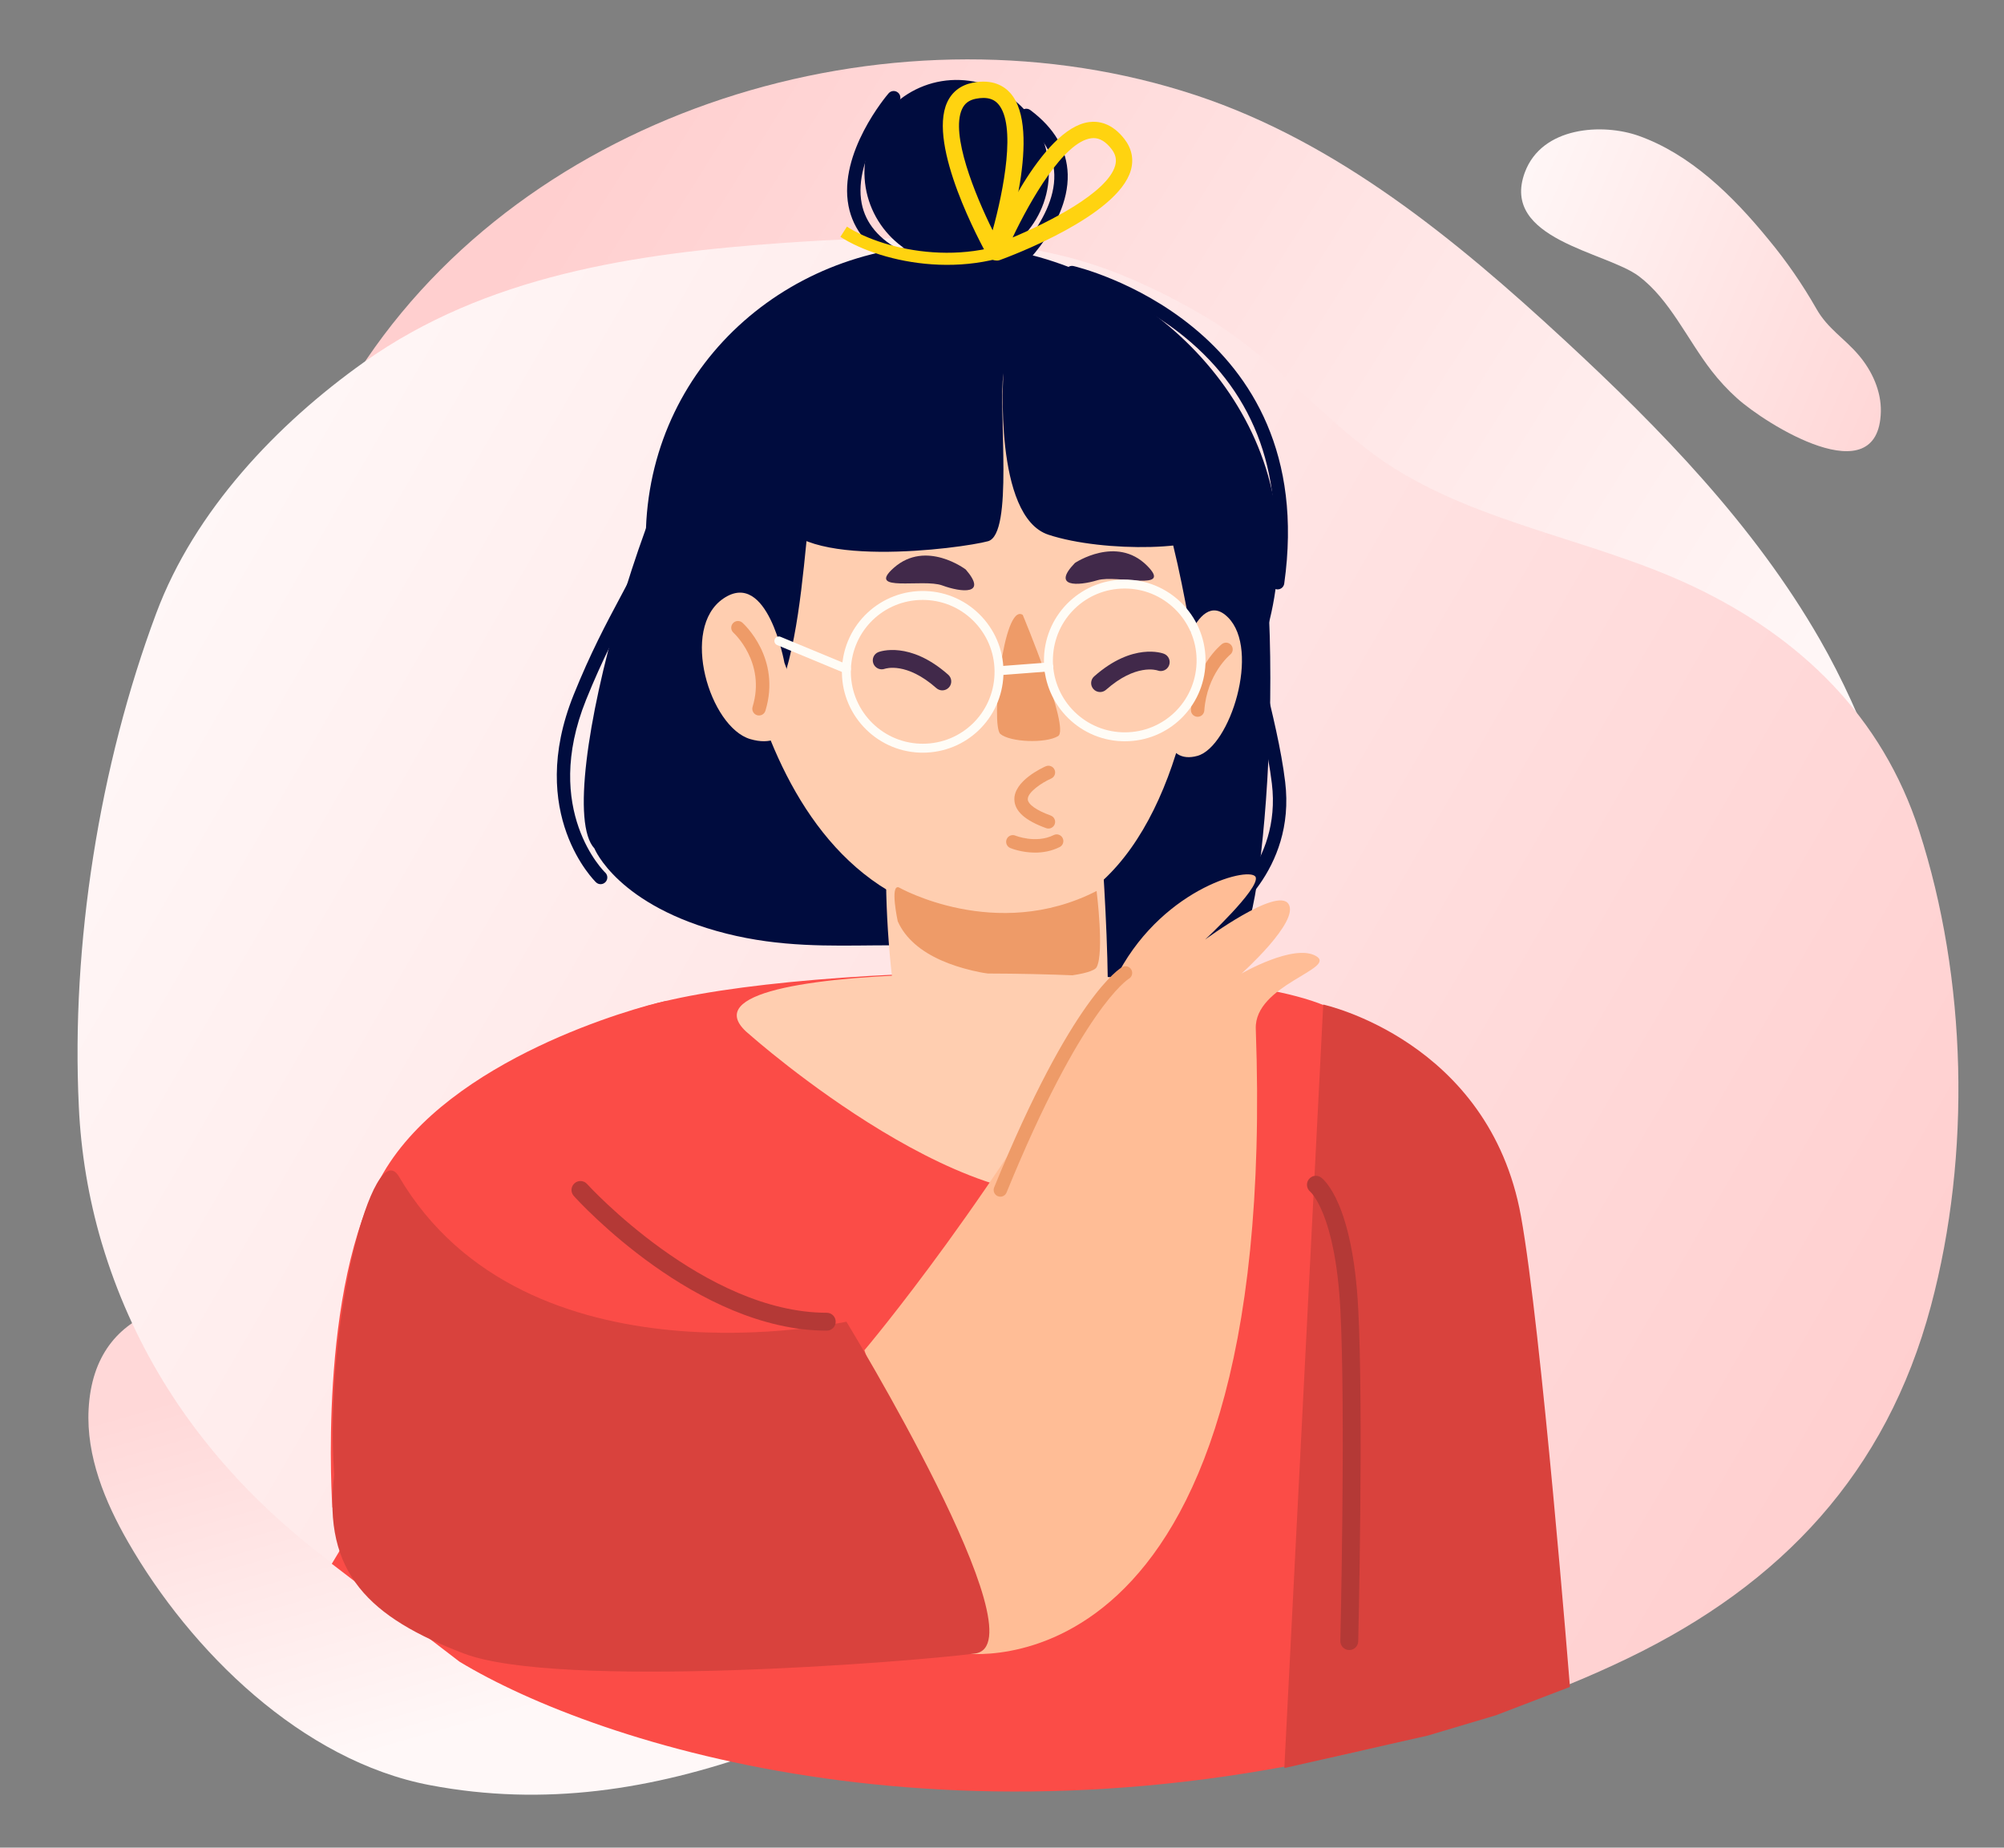 <svg width="270" height="249" viewBox="0 0 270 249" fill="none" xmlns="http://www.w3.org/2000/svg">
<rect x="0" y="0" width="270" height="249" fill="#808080" stroke="none"/>
<path d="M102.298 236.075C87.924 241.168 73.411 243.521 57.931 240.58C40.677 237.3 25.711 222.534 17.255 207.809C14.113 202.339 11.611 196.228 11.938 189.93C12.699 175.381 26.444 173.755 38.111 176.108C44.688 177.432 50.727 180.444 56.697 183.427C66.609 188.384 78.236 190.822 87.123 197.692C90.105 200.004 92.344 202.782 95.809 204.464C101.199 207.083 107.352 208.319 112.888 210.702C117.615 212.747 122.898 216.111 122.905 221.259C122.906 226.539 117.398 229.903 112.558 232.005C109.132 233.502 105.722 234.868 102.298 236.075Z" fill="url(#paint0_linear)"/>
<path d="M49.391 48.41C72.937 13.71 121.626 -0.223 161.092 12.824C180.122 19.118 196.071 32.225 210.782 45.831C223.748 57.822 236.328 70.757 245.183 86.172C251.229 96.695 255.557 109.309 258.613 121.085C263.181 138.717 259.032 161.436 236.24 159.771C230.892 159.381 226.266 157.458 221.264 155.776C217.219 154.412 213.254 155.23 209.054 154.564C198.481 152.89 188.296 148.997 178.665 144.438C159.037 135.138 141.103 122.503 120.917 114.353C104.375 107.683 86.71 104.24 68.873 104.208C61.349 104.196 53.437 104.722 46.705 101.358C30.115 93.057 37.576 70.675 43.772 58.084C45.413 54.73 47.291 51.498 49.391 48.41Z" fill="url(#paint1_linear)"/>
<path d="M234.007 53.648C237.883 57.158 253.114 66.743 253.407 55.495C253.476 52.693 252.205 49.973 250.475 47.921C248.497 45.565 246.253 44.33 244.708 41.586C242.817 38.272 240.665 35.158 238.279 32.284C233.401 26.301 227.706 20.773 220.797 18.311C215.95 16.585 207.745 17.019 205.443 23.23C202.089 32.272 216.43 33.929 220.803 37.224C224.954 40.343 227.304 45.702 230.592 49.962C231.631 51.304 232.774 52.538 234.007 53.648Z" fill="url(#paint2_linear)"/>
<path d="M162.324 42.65C170.535 47.484 176.694 54.72 184.18 60.548C196.644 70.249 213.727 72.233 228.02 78.98C242.594 85.863 253.598 96.56 258.574 111.978C265.002 131.879 265.613 155.545 260.152 176.004C254.137 198.525 240.014 213.484 219.363 223.46C198.725 233.431 175.862 238.084 153.059 239.044C150.859 239.138 148.662 239.189 146.456 239.203C96.919 239.491 30.982 222.054 14.116 168.839C13.962 168.352 13.814 167.866 13.665 167.373C11.927 161.444 10.905 155.329 10.621 149.157C9.561 127.278 13.39 103.128 21.061 82.617C26.22 68.808 37.33 57.132 49.036 48.813C65.484 37.125 85.553 34.143 105.527 32.74C120.318 31.703 136.953 31.323 150.94 36.981C154.871 38.584 158.676 40.478 162.324 42.65Z" fill="url(#paint3_linear)"/>
<path d="M193.966 233.12C130.471 251.582 80.419 235.142 61.9 223.933L44.703 210.745L50.656 200.855L87.695 197.558L149.206 194.261L198.812 204.152L208.31 199.322L210.004 216.822C212.262 230.371 210.568 226.984 193.966 233.12Z" fill="#FB4C47"/>
<path d="M75.901 225.278H184.631C184.631 225.278 194.314 144.155 179.999 136.243C165.686 128.331 98.753 129.985 83.917 136.742C69.082 143.499 75.901 225.278 75.901 225.278Z" fill="#FB4C47"/>
<path d="M80.922 119.157C80.7 119.157 80.476 119.075 80.303 118.908C80.206 118.819 70.82 109.694 77.292 93.629C79.561 87.996 81.673 84.039 83.535 80.549C86.898 74.253 89.326 69.703 90.441 59.681C90.496 59.186 90.949 58.839 91.438 58.882C91.934 58.938 92.291 59.386 92.235 59.881C91.082 70.25 88.454 75.172 85.13 81.403C83.287 84.851 81.201 88.763 78.966 94.304C72.951 109.238 81.456 117.512 81.541 117.596C81.904 117.939 81.921 118.51 81.577 118.872C81.401 119.06 81.162 119.157 80.922 119.157Z" fill="#000C3E"/>
<path d="M141.308 23.68C141.05 30.545 135.284 35.903 128.426 35.645C121.568 35.387 116.216 29.614 116.474 22.749C116.732 15.883 122.498 10.525 129.356 10.783C136.213 11.041 141.566 16.814 141.308 23.68Z" fill="#000C3E"/>
<path d="M80.087 114.341C80.087 114.341 83.187 122.108 97.846 125.812C112.506 129.516 124.545 124.971 135.709 129.953C146.876 134.937 163.824 130.698 167.451 126.111C171.076 121.525 174.203 68.075 165.804 58.475C157.405 48.873 110.581 38.009 99.569 47.754C88.556 57.498 74.007 107.861 80.087 114.341Z" fill="#000C3E"/>
<path d="M172.212 75.288C171.364 97.912 152.359 115.567 129.758 114.72C107.16 113.871 86.184 93.83 87.032 71.206C87.878 48.581 107.061 32.157 129.659 33.006C152.261 33.852 173.06 52.664 172.212 75.288Z" fill="#000C3E"/>
<path d="M148.088 109.565C148.088 109.565 150.745 141.49 148.088 145.037C145.431 148.584 128.599 145.925 124.172 145.037C119.742 144.152 117.969 109.565 120.629 109.565C123.285 109.565 147.578 102.446 148.088 109.565Z" fill="#FFCEB0"/>
<path d="M97.859 72.216C97.859 72.216 99.543 121.976 133.147 124.124C166.751 126.273 166.717 56.162 154.556 49.495C142.394 42.825 91.647 44.076 97.859 72.216Z" fill="#FFCEB0"/>
<path d="M137.794 82.868C137.794 82.868 144.211 98.183 142.561 99.198C140.909 100.213 136.077 100.033 134.774 98.906C133.47 97.78 135.169 81.153 137.794 82.868Z" fill="#EE9B68"/>
<path d="M124.319 45.679C124.319 45.679 112.27 51.513 109.977 62.463C107.684 73.416 108.872 101.456 96.105 100.168C96.105 100.168 71.385 44.676 124.319 45.679Z" fill="#000C3E"/>
<path d="M130.671 45.917C129.578 46.701 143.095 46.67 150.823 56.048C158.552 65.426 160.388 88.865 161.582 89.302C162.777 89.736 167.549 60.256 159.077 51.398C150.603 42.544 136.893 41.459 130.671 45.917Z" fill="#000C3E"/>
<path d="M121.093 119.587C121.093 119.587 134.168 127.029 147.744 120.074C147.744 120.074 148.799 128.427 147.744 130.354C146.686 132.281 125.186 133.658 120.954 124.162C120.954 124.162 119.872 119.175 121.093 119.587Z" fill="#EE9B68"/>
<path d="M158.394 91.288C158.394 91.288 161.036 78.809 165.444 83.198C169.85 87.586 165.728 100.64 161.33 101.865C156.932 103.09 155.92 97.731 158.394 91.288Z" fill="#FFCEB0"/>
<path d="M105.683 89.311C105.683 89.311 103.407 76.648 97.479 80.649C91.551 84.65 95.641 98.011 101.085 99.606C106.526 101.197 108.258 95.945 105.683 89.311Z" fill="#FFCEB0"/>
<path d="M144.829 75.866C144.829 75.866 150.408 72.117 154.524 76.214C158.142 79.816 150.497 77.398 147.859 78.196C145.222 78.992 141.645 79.146 144.829 75.866Z" fill="#41294A"/>
<path d="M130.118 76.752C130.118 76.752 124.77 72.679 120.42 76.525C116.595 79.909 124.371 77.946 126.955 78.898C129.54 79.848 133.105 80.215 130.118 76.752Z" fill="#41294A"/>
<path d="M124.309 80.85C119.085 80.85 114.838 84.947 114.643 90.177C114.443 95.516 118.62 100.023 123.955 100.223L124.324 100.23C129.548 100.23 133.795 96.133 133.99 90.903C134.086 88.316 133.171 85.846 131.413 83.948C129.654 82.05 127.262 80.953 124.68 80.857L124.309 80.85ZM124.324 101.436C124.187 101.436 124.049 101.434 123.91 101.429C117.912 101.202 113.215 96.136 113.439 90.131C113.665 84.112 118.702 79.436 124.724 79.651C127.629 79.76 130.319 80.994 132.294 83.128C134.272 85.263 135.3 88.038 135.194 90.946C134.973 96.828 130.199 101.436 124.324 101.436Z" fill="#FFFCF6"/>
<path d="M114.045 90.757C113.968 90.757 113.891 90.743 113.814 90.711L104.706 86.935C104.4 86.807 104.253 86.453 104.381 86.146C104.509 85.838 104.86 85.691 105.166 85.821L114.276 89.597C114.582 89.725 114.729 90.077 114.601 90.386C114.505 90.617 114.281 90.757 114.045 90.757Z" fill="#FFFCF6"/>
<path d="M135.191 50.293C135.191 50.293 133.827 69.613 141.254 72.061C148.68 74.511 163.021 74.265 163.903 71.314C164.784 68.364 149.744 44.624 138.951 40.816C120.025 34.141 102.774 62.078 104.935 69.5C107.095 76.925 129.643 73.894 133.112 72.939C136.583 71.984 134.497 55.625 135.191 50.293Z" fill="#000C3E"/>
<path d="M135.191 90.949C134.88 90.949 134.615 90.708 134.591 90.392C134.567 90.059 134.815 89.769 135.145 89.743L141.273 89.278C141.61 89.263 141.894 89.499 141.921 89.835C141.945 90.165 141.697 90.454 141.364 90.481L135.239 90.949C135.222 90.949 135.205 90.949 135.191 90.949Z" fill="#FFFCF6"/>
<path d="M121.128 35.575C120.988 35.575 120.848 35.544 120.716 35.474C117.108 33.612 114.954 31.015 114.323 27.76C112.929 20.598 119.439 12.903 119.719 12.58C120.044 12.201 120.612 12.16 120.991 12.481C121.371 12.806 121.415 13.378 121.089 13.757C121.027 13.829 114.865 21.119 116.096 27.42C116.619 30.101 118.452 32.272 121.542 33.868C121.985 34.097 122.161 34.642 121.932 35.086C121.771 35.397 121.455 35.575 121.128 35.575Z" fill="#000C3E"/>
<path d="M135.462 37.791C135.204 37.791 134.946 37.68 134.768 37.468C134.448 37.084 134.498 36.513 134.881 36.192C134.956 36.132 142.228 29.954 142.047 23.537C141.97 20.805 140.52 18.362 137.733 16.281C137.333 15.982 137.251 15.415 137.55 15.015C137.846 14.617 138.417 14.532 138.812 14.832C142.067 17.262 143.762 20.178 143.854 23.493C144.054 30.788 136.367 37.306 136.04 37.581C135.871 37.721 135.664 37.791 135.462 37.791Z" fill="#000C3E"/>
<path d="M164.34 124.286C164.048 124.286 163.762 124.144 163.588 123.884C163.309 123.469 163.422 122.909 163.836 122.63C164.195 122.386 172.689 116.55 171.359 105.59C170.841 101.312 169.67 96.54 168.43 91.486C166.274 82.689 164.041 73.593 164.605 65.013C164.636 64.516 165.079 64.116 165.566 64.169C166.065 64.203 166.44 64.632 166.407 65.131C165.862 73.434 168.059 82.39 170.186 91.054C171.436 96.162 172.621 100.987 173.151 105.371C174.62 117.46 165.238 123.867 164.838 124.134C164.687 124.236 164.511 124.286 164.34 124.286Z" fill="#000C3E"/>
<path d="M172.131 79.431C172.091 79.431 172.05 79.428 172.004 79.421C171.51 79.351 171.168 78.895 171.238 78.401C173.211 64.391 169.272 53.274 159.536 45.362C152.252 39.442 144.313 37.636 144.234 37.619C143.747 37.513 143.439 37.03 143.547 36.541C143.653 36.054 144.137 35.747 144.624 35.853C144.956 35.926 177.958 43.638 173.025 78.652C172.962 79.105 172.577 79.431 172.131 79.431Z" fill="#000C3E"/>
<path d="M139.458 114.902C137.623 114.902 136.202 114.319 136.11 114.28C135.653 114.087 135.436 113.559 135.628 113.099C135.819 112.641 136.346 112.423 136.806 112.612C136.835 112.624 139.572 113.726 141.961 112.542C142.409 112.315 142.949 112.498 143.173 112.947C143.394 113.393 143.214 113.935 142.766 114.157C141.641 114.719 140.485 114.902 139.458 114.902Z" fill="#EE9B68"/>
<path d="M102.261 96.422C102.174 96.422 102.085 96.41 101.998 96.384C101.519 96.237 101.252 95.733 101.396 95.255C103.215 89.28 98.865 85.311 98.821 85.269C98.448 84.937 98.417 84.365 98.749 83.994C99.079 83.62 99.655 83.586 100.023 83.919C100.24 84.112 105.277 88.713 103.126 95.781C103.008 96.172 102.649 96.422 102.261 96.422Z" fill="#EE9B68"/>
<path d="M161.356 96.599C161.334 96.599 161.313 96.599 161.294 96.597C160.795 96.561 160.419 96.129 160.455 95.632C160.865 89.852 164.471 86.924 164.622 86.804C165.02 86.493 165.576 86.558 165.889 86.948C166.2 87.337 166.135 87.906 165.75 88.217C165.718 88.243 162.609 90.807 162.257 95.757C162.223 96.235 161.826 96.599 161.356 96.599Z" fill="#EE9B68"/>
<path d="M101.086 139.504C101.086 139.504 132.187 167.134 149.525 159.934C166.861 152.733 171.984 135.817 163.269 133.227C154.555 130.637 87.457 128.679 101.086 139.504Z" fill="#FFCEB0"/>
<path d="M141.255 111.661C141.154 111.661 141.05 111.645 140.949 111.608C138.119 110.581 136.719 109.33 136.666 107.777C136.582 105.242 140.45 103.465 140.891 103.27C141.344 103.069 141.879 103.274 142.081 103.733C142.281 104.188 142.076 104.724 141.618 104.926C140.33 105.495 138.439 106.778 138.473 107.716C138.494 108.396 139.651 109.214 141.561 109.906C142.03 110.077 142.274 110.596 142.105 111.063C141.97 111.432 141.623 111.661 141.255 111.661Z" fill="#EE9B68"/>
<path d="M126.957 93.038C126.673 93.038 126.389 92.937 126.16 92.737C122.128 89.168 119.321 90.094 119.203 90.133C118.584 90.355 117.895 90.034 117.667 89.419C117.438 88.802 117.736 88.119 118.348 87.88C118.517 87.813 122.547 86.32 127.754 90.928C128.253 91.37 128.301 92.134 127.86 92.631C127.622 92.901 127.289 93.038 126.957 93.038Z" fill="#41294A"/>
<path d="M148.215 93.264C147.882 93.264 147.552 93.126 147.311 92.856C146.871 92.357 146.919 91.595 147.417 91.154C152.632 86.541 156.655 88.038 156.823 88.106C157.442 88.347 157.751 89.046 157.507 89.666C157.269 90.283 156.58 90.587 155.966 90.358C155.821 90.308 153.022 89.415 149.012 92.963C148.783 93.163 148.499 93.264 148.215 93.264Z" fill="#41294A"/>
<path d="M151.53 79.314C146.305 79.314 142.059 83.411 141.864 88.641C141.664 93.982 145.84 98.487 151.176 98.687L151.544 98.694C156.769 98.694 161.016 94.597 161.211 89.367C161.411 84.028 157.231 79.521 151.898 79.321L151.53 79.314ZM151.544 99.9C151.405 99.9 151.267 99.898 151.128 99.893C145.132 99.666 140.435 94.6 140.659 88.598C140.886 82.576 145.918 77.905 151.947 78.115C157.942 78.342 162.637 83.408 162.415 89.41C162.196 95.292 157.419 99.9 151.544 99.9Z" fill="#FFFCF6"/>
<path d="M116.465 181.964C116.465 181.964 134.774 160.37 150.763 130.962C157.028 119.436 168.766 116.636 169.192 118.252C169.618 119.87 162.371 126.617 162.371 126.617C162.371 126.617 172.03 119.489 173.595 121.813C175.161 124.138 167.275 131.199 167.275 131.199C167.275 131.199 174.308 127.126 177.293 128.833C180.277 130.54 168.978 132.708 169.192 138.65C172.473 229.899 129.487 222.788 129.487 222.788L116.465 181.964Z" fill="#FFBD96"/>
<path d="M134.778 161.273C134.665 161.273 134.549 161.252 134.436 161.206C133.976 161.018 133.754 160.49 133.942 160.027C144.463 134.241 150.936 130.472 151.205 130.325C151.644 130.084 152.19 130.25 152.431 130.684C152.67 131.121 152.511 131.666 152.082 131.907C151.959 131.981 145.718 135.946 135.614 160.711C135.471 161.061 135.132 161.273 134.778 161.273Z" fill="#EE9B68"/>
<path d="M106.854 198.223L44.781 203.179C44.781 203.179 42.697 173.426 51.65 158.065C60.604 142.704 85.565 135.755 89.74 134.894C93.914 134.033 106.854 198.223 106.854 198.223Z" fill="#FB4C47"/>
<path d="M178.28 135.379C178.28 135.379 200.62 140.218 204.915 163.873C207.663 178.996 211.52 227.337 211.52 227.337L201.534 231.165L192.358 233.899L173.039 238.274L178.28 135.379Z" fill="#D9423D"/>
<path d="M114.038 178.12C114.038 178.12 140.578 221.634 131.35 222.84C122.122 224.046 75.152 227.663 62.506 222.84C49.86 218.017 43.417 212.051 45.026 198.774C43.606 178.12 50.381 152.836 53.749 158.561C70.87 187.669 114.038 178.12 114.038 178.12Z" fill="#D9423D"/>
<path d="M111.388 179.326C93.852 179.326 77.976 161.918 77.309 161.177C76.863 160.683 76.902 159.919 77.396 159.475C77.889 159.029 78.651 159.067 79.096 159.562C79.253 159.735 94.931 176.915 111.388 176.915C112.052 176.915 112.592 177.455 112.592 178.12C112.592 178.786 112.052 179.326 111.388 179.326Z" fill="#B43936"/>
<path d="M181.789 222.37H181.76C181.096 222.353 180.568 221.801 180.585 221.136C180.592 220.827 181.31 190.187 180.587 176.444C179.908 163.536 176.57 160.637 176.536 160.608C176.032 160.193 175.938 159.444 176.338 158.927C176.733 158.416 177.458 158.298 177.988 158.684C178.422 159.005 182.249 162.205 182.991 176.316C183.721 190.153 183.001 220.885 182.994 221.194C182.977 221.849 182.442 222.37 181.789 222.37Z" fill="#B43936"/>
<path d="M132.501 13.199C132.184 13.199 131.84 13.236 131.467 13.309C130.558 13.492 129.969 13.933 129.616 14.7C128.039 18.112 131.363 26.239 133.738 31.041C135.206 25.714 136.965 16.811 134.479 14.005C134.001 13.466 133.349 13.199 132.501 13.199ZM134.015 35.048C133.62 35.048 133.25 34.835 133.055 34.483C132.215 32.977 124.929 19.602 127.618 13.778C128.265 12.378 129.447 11.469 131.037 11.152C133.745 10.612 135.3 11.613 136.126 12.546C140.444 17.421 135.625 32.58 135.062 34.293C134.924 34.707 134.556 35.002 134.121 35.043C134.086 35.047 134.05 35.048 134.015 35.048Z" fill="#FFD310"/>
<path d="M147.333 18.611C147.229 18.611 147.124 18.617 147.018 18.633C143.3 19.128 138.808 27.013 136.433 32.002C141.37 29.923 149.201 25.952 150.241 22.342C150.475 21.529 150.318 20.81 149.75 20.077C148.985 19.093 148.193 18.611 147.333 18.611ZM134.322 35.118C134.026 35.118 133.736 35 133.526 34.779C133.224 34.462 133.137 33.998 133.305 33.594C134 31.931 140.271 17.313 146.727 16.452C147.964 16.287 149.793 16.546 151.486 18.726C152.482 20.007 152.783 21.468 152.356 22.95C150.579 29.113 136.317 34.462 134.698 35.052C134.575 35.097 134.448 35.118 134.322 35.118Z" fill="#FFD310"/>
<path d="M113.666 31.232C119.011 34.667 131.226 37.34 140.77 31.232" stroke="#FFD310" stroke-width="1.631"/>
<defs>
<linearGradient id="paint0_linear" x1="10.662" y1="191.938" x2="25.575" y2="243.719" gradientUnits="userSpaceOnUse">
<stop stop-color="#FFD8D8"/>
<stop offset="1" stop-color="#FFF8F8"/>
</linearGradient>
<linearGradient id="paint1_linear" x1="259.25" y1="79.414" x2="102.754" y2="-19.38" gradientUnits="userSpaceOnUse">
<stop stop-color="#FFF8F8"/>
<stop offset="1" stop-color="#FFCFCF"/>
</linearGradient>
<linearGradient id="paint2_linear" x1="253.802" y1="55.298" x2="196.538" y2="30.839" gradientUnits="userSpaceOnUse">
<stop stop-color="#FFD7D7"/>
<stop offset="1" stop-color="#FFF9F9"/>
</linearGradient>
<linearGradient id="paint3_linear" x1="240.876" y1="216.592" x2="10.668" y2="83.279" gradientUnits="userSpaceOnUse">
<stop stop-color="#FFCFCF"/>
<stop offset="1" stop-color="#FFF8F8"/>
</linearGradient>
</defs>
</svg>
